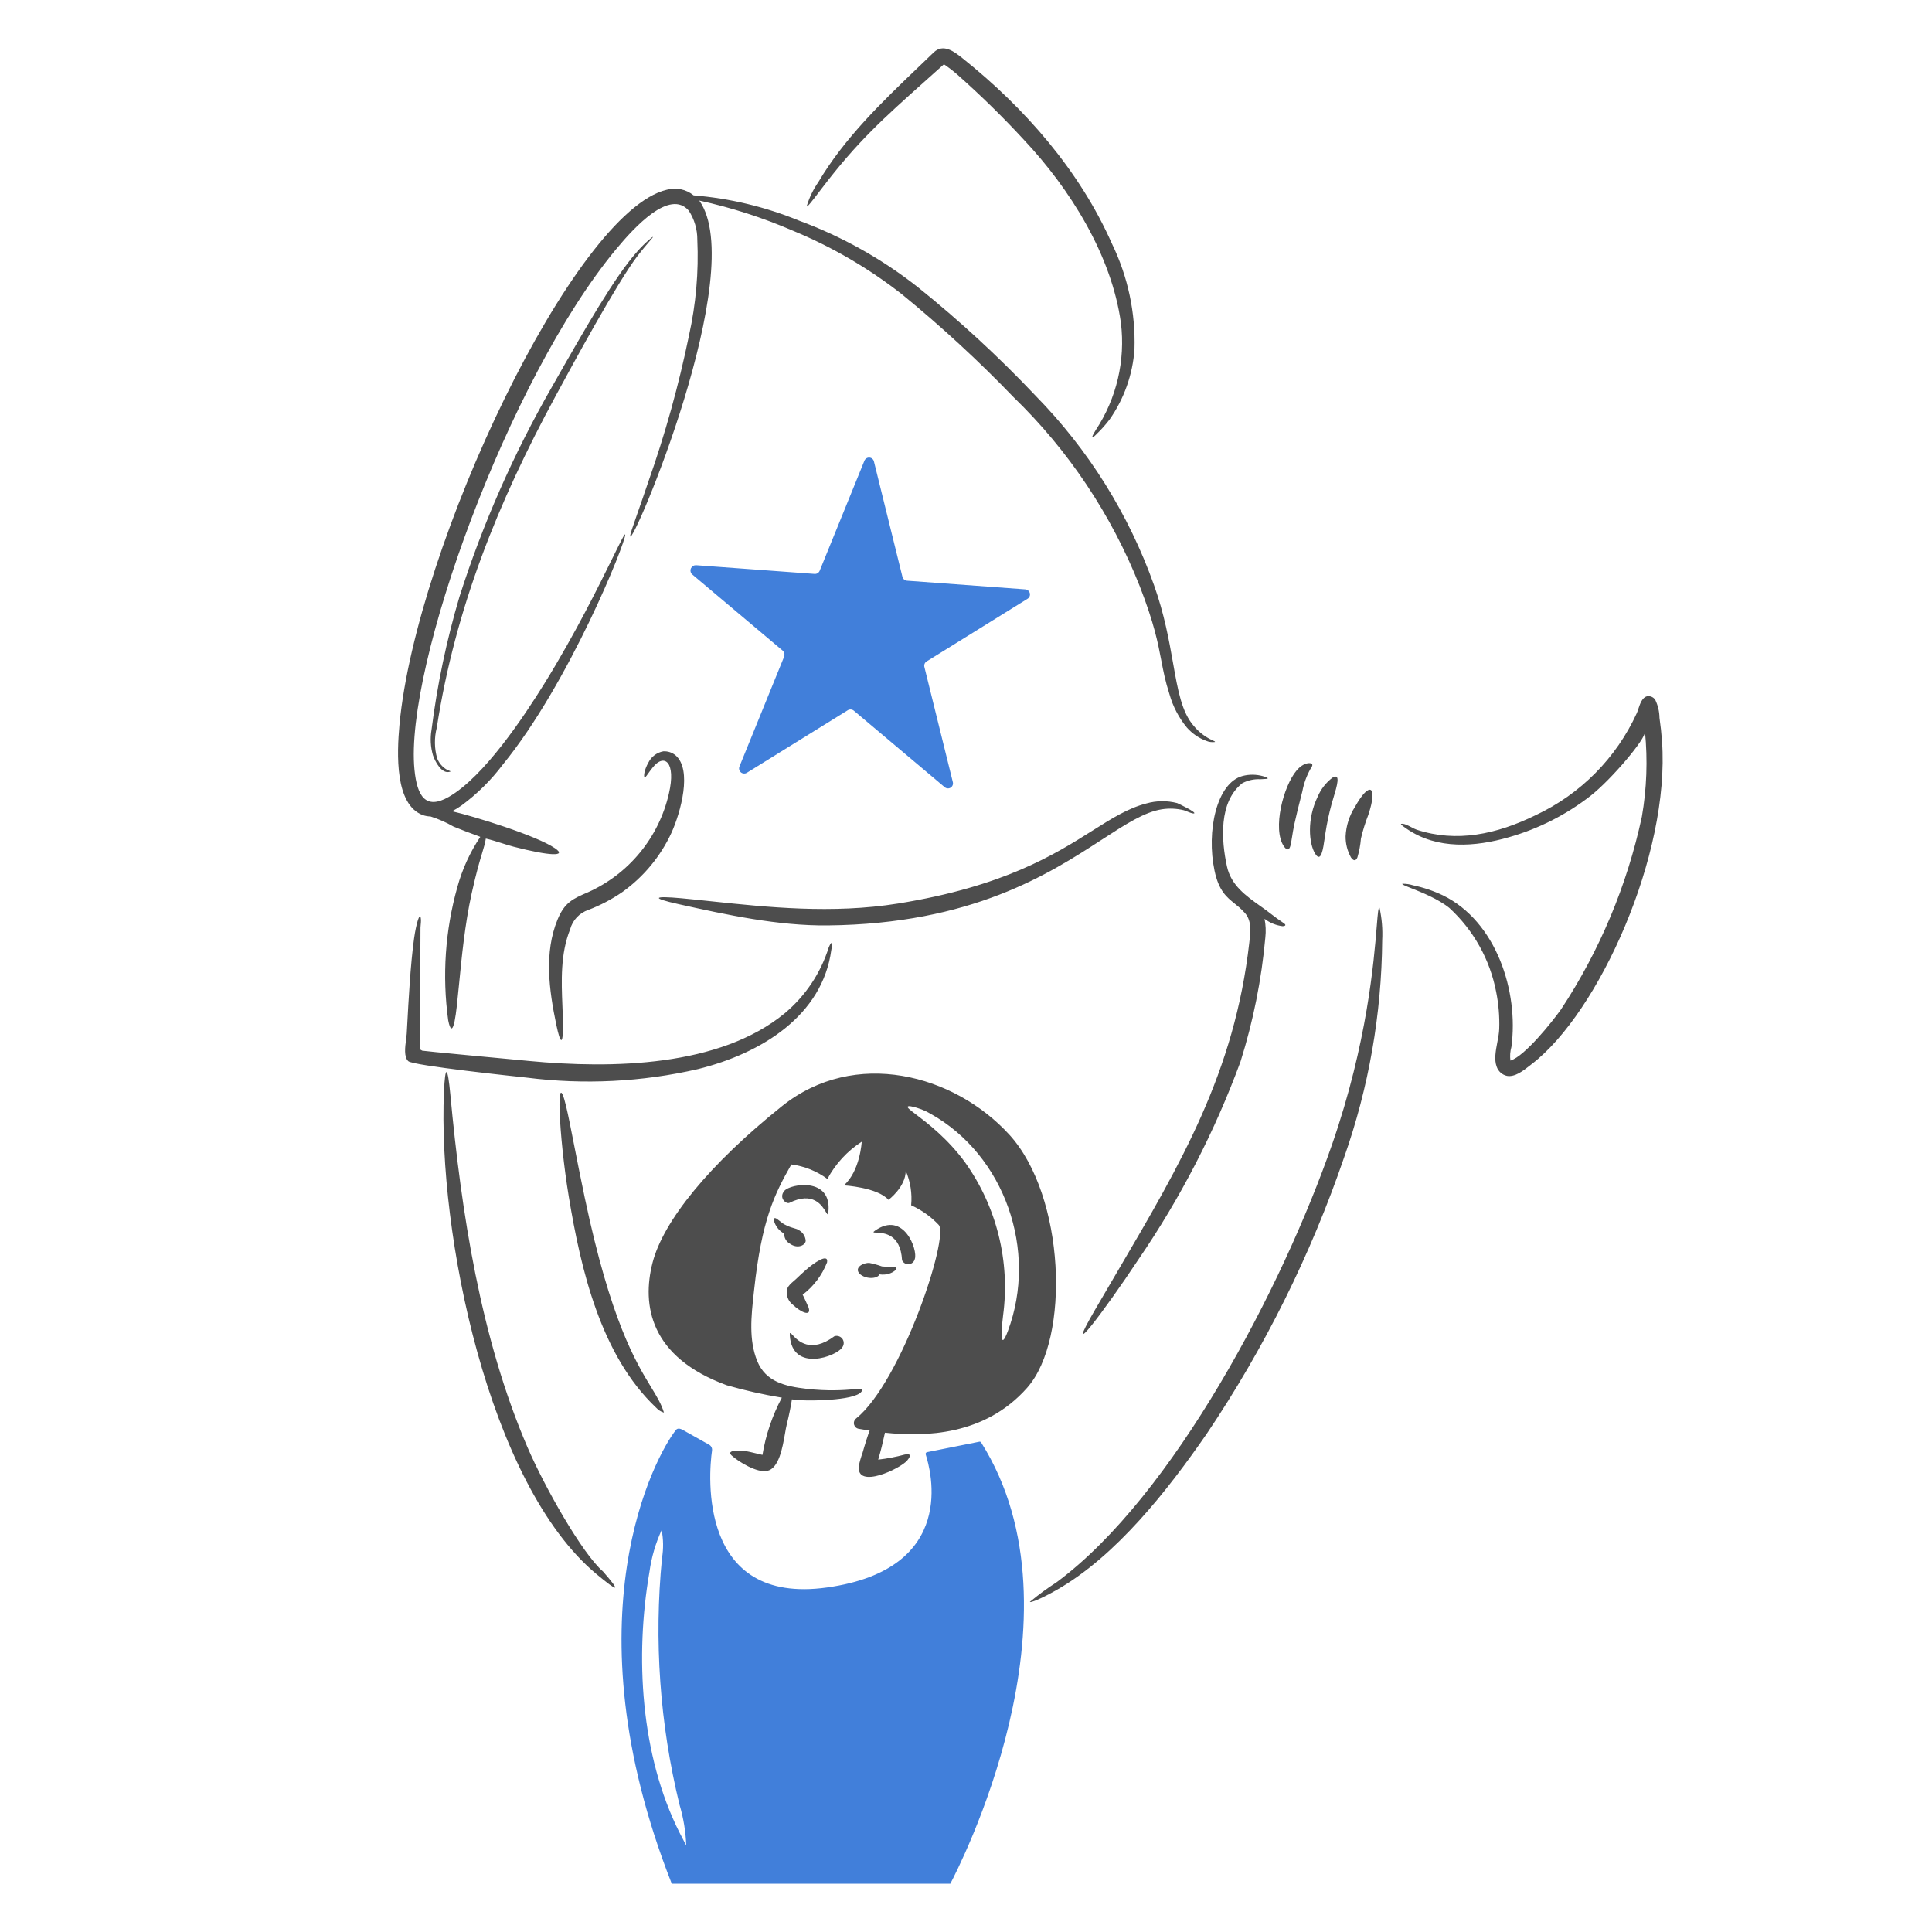 <svg width="120" height="120" viewBox="0 0 120 120" fill="none" xmlns="http://www.w3.org/2000/svg">
<path fill-rule="evenodd" clip-rule="evenodd" d="M50.597 35.647L43.24 35.107C43.174 35.103 43.108 35.118 43.051 35.151C42.994 35.185 42.948 35.235 42.919 35.294C42.891 35.354 42.881 35.421 42.891 35.486C42.901 35.552 42.93 35.613 42.975 35.662L48.622 40.418C48.669 40.463 48.703 40.521 48.718 40.585C48.733 40.649 48.729 40.716 48.707 40.778L45.925 47.618C45.902 47.679 45.899 47.746 45.915 47.81C45.932 47.873 45.968 47.93 46.018 47.972C46.068 48.014 46.13 48.04 46.196 48.045C46.261 48.051 46.326 48.036 46.383 48.003L52.656 44.114C52.713 44.079 52.78 44.063 52.847 44.067C52.913 44.072 52.977 44.096 53.03 44.138L58.677 48.894C58.727 48.937 58.79 48.963 58.856 48.968C58.922 48.973 58.988 48.957 59.044 48.923C59.1 48.888 59.144 48.836 59.169 48.775C59.194 48.713 59.199 48.646 59.183 48.581L57.413 41.417C57.399 41.353 57.405 41.285 57.431 41.225C57.456 41.165 57.501 41.114 57.557 41.08L63.83 37.186C63.886 37.15 63.928 37.098 63.952 37.037C63.976 36.976 63.981 36.909 63.965 36.845C63.949 36.781 63.914 36.724 63.864 36.681C63.814 36.639 63.752 36.613 63.686 36.607L56.328 36.067C56.263 36.06 56.202 36.034 56.153 35.991C56.103 35.948 56.068 35.891 56.052 35.827L54.282 28.663C54.267 28.598 54.233 28.54 54.183 28.496C54.133 28.453 54.07 28.427 54.004 28.421C53.938 28.416 53.873 28.432 53.816 28.467C53.76 28.501 53.716 28.553 53.691 28.615L50.91 35.455C50.884 35.515 50.84 35.566 50.784 35.601C50.728 35.635 50.663 35.651 50.597 35.647ZM60.893 89.553C60.913 89.561 60.929 89.576 60.94 89.594C67.73 100.348 59.422 116.244 59.039 116.975C59.031 116.992 59.026 117.001 59.026 117.001H41.724C35.208 100.456 40.72 90.392 41.988 88.813C42.105 88.666 42.312 88.752 42.468 88.849L44.034 89.728C44.099 89.761 44.152 89.813 44.186 89.878C44.221 89.942 44.234 90.015 44.226 90.088C44.003 91.613 43.371 99.719 51.366 98.601C59.566 97.454 57.795 91.28 57.495 90.328C57.492 90.314 57.492 90.299 57.494 90.285C57.497 90.27 57.502 90.257 57.51 90.245C57.518 90.232 57.528 90.222 57.54 90.213C57.552 90.205 57.566 90.199 57.58 90.196L60.831 89.546C60.852 89.542 60.874 89.544 60.893 89.553ZM40.338 97.637C39.434 102.861 39.777 109.008 42.216 113.845C42.303 114.017 42.394 114.189 42.482 114.357C42.531 114.449 42.578 114.539 42.624 114.628C42.592 113.766 42.451 112.913 42.204 112.087C40.98 107.075 40.614 101.893 41.12 96.758C41.214 96.188 41.206 95.605 41.096 95.036C40.716 95.861 40.46 96.738 40.338 97.637Z" fill="#417FDA"/>
<path fill-rule="evenodd" clip-rule="evenodd" d="M57.527 4.978C54.851 7.368 53.258 8.791 51.054 11.687C50.42 12.52 50.127 12.903 50.106 12.807C50.266 12.275 50.509 11.771 50.826 11.314C52.459 8.558 54.785 6.33 57.089 4.125C57.39 3.836 57.691 3.548 57.99 3.259C58.584 2.684 59.256 3.196 59.772 3.608C63.674 6.718 67.077 10.632 69.068 15.143C70.056 17.181 70.536 19.429 70.465 21.694C70.355 23.265 69.817 24.776 68.912 26.065C68.67 26.382 68.405 26.68 68.117 26.956C67.813 27.271 67.717 27.264 68.057 26.716C69.354 24.752 69.909 22.391 69.622 20.056C69.04 15.84 66.465 11.736 63.59 8.676C62.282 7.259 60.903 5.909 59.459 4.63C59.196 4.4 58.919 4.187 58.629 3.992C58.241 4.341 57.875 4.668 57.527 4.978ZM36.544 56.516C37.288 56.232 37.996 55.86 38.652 55.409C39.976 54.464 41.031 53.19 41.712 51.712C42.283 50.443 43.005 47.822 41.964 46.919C41.75 46.739 41.474 46.648 41.194 46.667C40.999 46.703 40.815 46.784 40.656 46.903C40.497 47.022 40.368 47.176 40.279 47.353C39.979 47.883 39.99 48.232 40.026 48.28C40.064 48.318 40.126 48.231 40.252 48.055C40.325 47.953 40.42 47.821 40.544 47.666C41.251 46.773 42.009 47.315 41.543 49.304C41.236 50.642 40.623 51.892 39.751 52.953C38.88 54.015 37.773 54.859 36.52 55.421C35.569 55.828 35.066 56.057 34.629 57.119C33.789 59.163 34.098 61.483 34.557 63.669C34.803 64.838 34.967 64.957 34.967 63.729C34.967 63.33 34.95 62.907 34.932 62.468L34.932 62.468L34.932 62.468V62.468V62.468V62.468C34.871 60.946 34.803 59.241 35.412 57.721C35.487 57.442 35.63 57.186 35.827 56.976C36.025 56.766 36.271 56.608 36.544 56.516ZM35.656 71.103L35.656 71.102L35.656 71.102L35.656 71.102C35.453 70.069 35.293 69.255 35.16 68.702C34.5 65.962 34.7 70.526 35.328 74.326C36.074 78.829 37.308 84.186 40.759 87.439C40.887 87.582 41.053 87.687 41.239 87.739C41.077 87.204 40.801 86.751 40.44 86.158C39.483 84.586 37.929 82.034 36.316 74.374C36.053 73.128 35.837 72.028 35.656 71.103ZM27.971 67.98C28.654 75.3 29.846 83.118 32.764 89.895C33.812 92.331 36.16 96.497 37.46 97.613C38.604 98.926 38.41 98.9 37.062 97.782C30.305 92.176 27.194 76.527 27.574 67.835C27.652 66.053 27.81 66.245 27.971 67.98ZM50.043 78.889C49.84 79.069 49.637 79.254 49.443 79.443C49.398 79.485 49.349 79.528 49.297 79.572L49.297 79.572C49.141 79.706 48.971 79.851 48.903 80.033C48.852 80.217 48.858 80.413 48.92 80.593C48.983 80.774 49.098 80.931 49.252 81.044C49.703 81.482 50.407 81.824 50.228 81.224C50.203 81.164 49.868 80.418 49.854 80.418C50.535 79.9 51.06 79.204 51.371 78.407C51.474 77.794 50.513 78.468 50.043 78.889ZM52.405 83.433C52.401 83.528 52.367 83.62 52.307 83.694C51.974 84.24 49.203 85.271 49.057 82.947C49.042 82.724 49.093 82.779 49.229 82.924C49.549 83.264 50.337 84.101 51.827 82.996C51.917 82.966 52.015 82.966 52.105 82.997C52.196 83.028 52.274 83.087 52.328 83.165C52.382 83.244 52.409 83.338 52.405 83.433ZM49.032 74.711C50.512 73.969 51.07 74.898 51.297 75.275C51.393 75.436 51.43 75.497 51.452 75.289C51.686 73.085 49.095 73.522 48.719 73.964C48.342 74.407 48.839 74.807 49.032 74.711ZM56.202 78.468C56.125 78.424 56.064 78.356 56.028 78.275C55.938 76.617 54.865 76.578 54.433 76.561C54.251 76.555 54.183 76.552 54.354 76.433C56.146 75.182 57.015 77.651 56.822 78.191C56.804 78.278 56.759 78.356 56.693 78.416C56.627 78.475 56.544 78.512 56.456 78.522C56.368 78.531 56.279 78.512 56.202 78.468ZM53.282 78.84C53.246 79.057 53.522 79.288 53.897 79.358C54.233 79.418 54.546 79.334 54.631 79.153C54.73 79.169 54.831 79.173 54.931 79.165C55.49 79.128 55.884 78.725 55.557 78.695C55.297 78.698 55.037 78.686 54.777 78.659C54.522 78.567 54.261 78.495 53.994 78.442C53.744 78.43 53.327 78.572 53.282 78.84ZM50.043 77.059C50.043 77.336 49.548 77.593 49.068 77.252C48.954 77.19 48.86 77.097 48.796 76.984C48.733 76.871 48.702 76.743 48.708 76.613C48.13 76.357 47.846 75.401 48.274 75.722C48.338 75.765 48.397 75.813 48.457 75.861C48.532 75.921 48.608 75.982 48.694 76.036C48.983 76.19 49.168 76.242 49.315 76.284C49.439 76.319 49.536 76.347 49.645 76.421C49.758 76.488 49.853 76.581 49.922 76.692C49.991 76.803 50.032 76.929 50.043 77.059ZM75.438 54.084C75.701 55.332 76.188 55.723 76.69 56.126C76.876 56.276 77.065 56.427 77.244 56.625C77.762 57.11 77.677 57.838 77.603 58.481L77.594 58.564C76.679 66.603 73.342 72.28 69.422 78.948C68.951 79.751 68.47 80.568 67.984 81.406C65.99 84.845 68.525 81.526 70.718 78.215C73.329 74.398 75.457 70.273 77.052 65.933C77.84 63.427 78.357 60.843 78.593 58.226C78.635 57.841 78.619 57.451 78.544 57.07C78.87 57.32 79.257 57.478 79.665 57.528C79.869 57.516 79.881 57.445 79.749 57.348C79.702 57.313 79.643 57.273 79.573 57.225C79.426 57.124 79.233 56.992 79.014 56.818C78.782 56.633 78.536 56.459 78.29 56.283C77.379 55.636 76.464 54.986 76.209 53.818C75.858 52.217 75.679 49.798 77.172 48.64C77.514 48.464 77.896 48.381 78.28 48.4C78.344 48.396 78.401 48.393 78.452 48.391L78.486 48.389C78.635 48.382 78.72 48.378 78.738 48.352C78.762 48.328 78.678 48.268 78.438 48.208C78.029 48.094 77.597 48.09 77.186 48.195C75.564 48.618 74.92 51.64 75.438 54.084ZM80.251 51.992C80.215 52.219 80.185 52.406 80.147 52.543C80.069 52.818 79.924 52.836 79.737 52.555C79.025 51.485 79.706 48.838 80.532 47.859C80.99 47.316 81.479 47.346 81.507 47.485C81.529 47.551 81.481 47.627 81.409 47.74L81.387 47.774C81.15 48.203 80.983 48.666 80.893 49.147C80.864 49.263 80.834 49.378 80.805 49.494L80.805 49.494L80.805 49.494L80.805 49.494L80.805 49.494L80.805 49.494L80.805 49.494L80.805 49.494L80.805 49.494L80.805 49.494L80.805 49.495C80.663 50.053 80.52 50.612 80.399 51.17C80.332 51.478 80.288 51.756 80.251 51.992L80.251 51.992ZM81.687 53.024C82.057 53.62 82.182 52.742 82.288 51.995C82.301 51.906 82.313 51.819 82.326 51.736C82.419 51.127 82.548 50.524 82.711 49.93C82.744 49.81 82.784 49.678 82.825 49.543C83.043 48.821 83.295 47.988 82.76 48.304C82.357 48.611 82.041 49.018 81.844 49.484C81.168 50.88 81.293 52.387 81.687 53.024ZM84.53 52.085C84.498 52.481 84.425 52.872 84.312 53.253C84.213 53.492 84.072 53.482 83.915 53.265C83.688 52.861 83.572 52.404 83.578 51.941C83.608 51.294 83.807 50.667 84.156 50.123C85.083 48.459 85.591 48.816 84.987 50.616C84.8 51.094 84.647 51.585 84.53 52.085ZM85.685 56.384C85.611 56.322 85.578 56.726 85.514 57.513V57.513V57.513V57.513V57.513V57.513V57.513V57.513C85.337 59.686 84.923 64.78 82.745 71.062C79.68 79.908 72.884 92.919 65.61 98.288C65.039 98.654 64.492 99.056 63.972 99.492C63.936 99.564 64.504 99.398 65.646 98.746C69.338 96.636 72.534 92.553 74.954 89.052C78.542 83.724 81.412 77.947 83.492 71.869C85.016 67.539 85.814 62.986 85.851 58.395C85.886 57.72 85.83 57.044 85.685 56.384ZM51.404 57.48C48.335 57.511 45.152 56.826 42.132 56.155C40.398 55.77 40.592 55.635 42.325 55.793C42.93 55.849 43.571 55.917 44.242 55.988H44.242C47.599 56.343 51.698 56.778 55.787 56.119C62.363 55.058 65.515 53.069 67.859 51.59C69.068 50.827 70.062 50.2 71.2 49.905C71.825 49.726 72.486 49.718 73.115 49.881C73.211 49.919 74.307 50.447 74.174 50.519C74.099 50.552 73.874 50.46 73.706 50.391C73.632 50.361 73.57 50.335 73.536 50.327C73.087 50.216 72.621 50.196 72.164 50.267C71.081 50.437 69.922 51.189 68.445 52.148L68.445 52.148C65.184 54.265 60.371 57.389 51.404 57.48ZM43.348 66.403C47.328 65.42 51.085 63.058 51.633 59.009C51.667 58.867 51.671 58.719 51.645 58.576C51.62 58.552 51.566 58.636 51.476 58.84C50.976 60.439 50.027 61.86 48.742 62.935C44.705 66.263 38.032 66.391 32.848 65.897L32.578 65.871C31.34 65.756 26.281 65.283 26.225 65.258C26.062 65.188 26.066 65.13 26.075 64.991C26.077 64.957 26.08 64.918 26.081 64.873C26.097 63.591 26.105 60.978 26.11 59.25C26.113 58.412 26.115 57.782 26.117 57.613C26.117 57.576 26.123 57.521 26.129 57.457C26.148 57.272 26.173 57.013 26.093 56.915C26.044 56.843 25.857 57.313 25.719 58.288C25.495 59.879 25.368 62.247 25.296 63.599C25.283 63.839 25.272 64.046 25.262 64.212C25.256 64.308 25.24 64.428 25.223 64.561C25.16 65.027 25.077 65.647 25.358 65.91C25.654 66.188 32.115 66.869 32.704 66.931L32.705 66.931L32.705 66.931H32.705L32.705 66.931L32.727 66.934C36.271 67.383 39.867 67.203 43.348 66.403ZM103.23 46.04C103.194 45.547 103.143 45.065 103.073 44.584C103.068 44.195 102.977 43.813 102.808 43.463C102.754 43.382 102.677 43.319 102.587 43.28C102.497 43.242 102.398 43.23 102.302 43.247C101.997 43.322 101.868 43.708 101.76 44.031C101.728 44.128 101.697 44.219 101.664 44.294C100.39 47.082 98.166 49.327 95.391 50.628C92.948 51.824 90.477 52.351 87.985 51.532C87.9 51.504 87.791 51.447 87.675 51.386C87.447 51.266 87.19 51.132 87.025 51.172C86.977 51.183 87.088 51.286 87.398 51.496C89.286 52.777 91.637 52.604 93.72 52.002C95.563 51.478 97.288 50.602 98.8 49.424C100.088 48.408 102.22 45.895 102.172 45.451C102.346 47.209 102.281 48.983 101.979 50.725C101.062 54.991 99.36 59.05 96.958 62.693C96.429 63.44 94.697 65.616 93.815 65.873C93.776 65.591 93.797 65.304 93.875 65.03C94.344 61.577 92.934 57.23 89.625 55.614C89.034 55.332 88.411 55.122 87.77 54.988C87.557 54.921 87.334 54.888 87.11 54.892C87.043 54.925 87.279 55.019 87.658 55.17C88.294 55.423 89.332 55.836 90.024 56.396C91.524 57.775 92.542 59.598 92.927 61.598C93.08 62.359 93.145 63.135 93.119 63.91C93.111 64.159 93.058 64.439 93.003 64.726L93.003 64.726C92.901 65.261 92.795 65.821 92.963 66.259C93.012 66.4 93.096 66.526 93.208 66.625C93.32 66.724 93.455 66.793 93.601 66.824C94.094 66.912 94.614 66.502 95.011 66.19C95.035 66.171 95.059 66.152 95.082 66.134C95.099 66.12 95.116 66.107 95.133 66.094L95.154 66.078C99.315 62.875 103.737 53.075 103.23 46.04ZM28.164 51.338C27.714 51.079 27.238 50.869 26.743 50.713C26.583 50.709 26.424 50.681 26.272 50.63C24.527 49.996 24.643 46.843 24.814 44.995C25.843 33.934 35.667 13.12 41.419 11.785C41.704 11.706 42.004 11.697 42.293 11.758C42.582 11.818 42.853 11.948 43.081 12.134C45.329 12.318 47.535 12.846 49.621 13.7C52.288 14.684 54.782 16.081 57.015 17.84C59.602 19.918 62.044 22.171 64.324 24.583C67.602 27.923 70.112 31.938 71.679 36.347C72.325 38.158 72.614 39.792 72.861 41.185C73.162 42.889 73.399 44.231 74.148 45.089C74.421 45.42 74.757 45.694 75.135 45.896C75.203 45.929 75.26 45.956 75.308 45.979C75.431 46.036 75.487 46.062 75.46 46.088C75.277 46.113 75.091 46.089 74.921 46.016C74.456 45.844 74.043 45.558 73.716 45.185C73.214 44.574 72.845 43.865 72.633 43.102C72.374 42.299 72.256 41.68 72.129 41.016L72.129 41.016C71.922 39.932 71.693 38.729 70.79 36.407C69.04 31.976 66.363 27.969 62.939 24.655C60.764 22.396 58.456 20.269 56.028 18.284C53.956 16.66 51.67 15.327 49.236 14.324C47.366 13.516 45.423 12.891 43.432 12.457C46.557 16.832 39.222 34.069 39.145 33.301C39.123 33.22 39.286 32.756 39.579 31.921C39.762 31.4 39.995 30.735 40.266 29.929C41.315 26.96 42.16 23.922 42.794 20.838C43.227 18.887 43.402 16.887 43.312 14.89C43.315 14.249 43.131 13.621 42.782 13.084C41.602 11.719 39.417 14.093 38.267 15.479C31.564 23.557 25.11 41.432 25.744 47.81C25.906 49.446 26.435 50.323 27.875 49.496C30.06 48.244 32.531 44.526 33.824 42.44C35.74 39.348 37.23 36.317 38.071 34.608C38.546 33.642 38.813 33.098 38.832 33.205C38.877 33.65 35.372 42.42 31.223 47.499C30.498 48.461 29.638 49.312 28.669 50.028C28.482 50.161 28.284 50.282 28.08 50.388C29.454 50.708 33.306 51.891 34.473 52.688C35.255 53.221 34.117 53.163 31.909 52.592C31.651 52.525 31.392 52.443 31.134 52.361L31.134 52.361L31.134 52.361C30.814 52.26 30.494 52.159 30.175 52.086C30.128 52.388 30.057 52.622 29.95 52.973C29.806 53.447 29.596 54.135 29.296 55.493C28.873 57.404 28.669 59.514 28.511 61.144C28.415 62.134 28.336 62.946 28.236 63.429C28.104 64.067 27.959 63.995 27.838 63.369C27.458 60.606 27.651 57.794 28.405 55.109C28.707 53.999 29.187 52.945 29.826 51.989C29.871 51.989 29.742 51.942 29.489 51.849L29.489 51.849C29.192 51.741 28.725 51.57 28.164 51.338ZM34.498 24.619C35.491 22.784 38.343 17.525 39.603 15.889C39.922 15.475 40.181 15.175 40.347 14.982L40.347 14.982L40.347 14.982C40.475 14.833 40.549 14.747 40.554 14.721C40.554 14.697 40.482 14.745 40.314 14.89C40.049 15.122 39.8 15.371 39.568 15.636C38.177 17.196 36.353 20.384 34.269 24.053C31.905 28.173 29.985 32.533 28.54 37.058C27.738 39.764 27.157 42.53 26.803 45.33C26.714 45.852 26.743 46.386 26.887 46.895C27.012 47.279 27.453 48.148 27.983 47.919C27.999 47.911 27.969 47.898 27.897 47.867L27.897 47.867C27.858 47.851 27.806 47.829 27.743 47.799C27.474 47.639 27.266 47.393 27.153 47.101C26.976 46.48 26.968 45.823 27.129 45.198C28.275 37.772 30.949 31.175 34.498 24.619ZM48.574 68.702C53.089 65.09 59.257 66.713 62.698 70.484C66.145 74.263 66.513 83.137 63.792 86.205C61.165 89.176 57.447 89.251 54.966 88.987C54.944 89.076 54.923 89.174 54.898 89.285C54.828 89.601 54.735 90.026 54.546 90.66C55.099 90.597 55.647 90.493 56.184 90.347C56.559 90.269 56.608 90.396 56.353 90.707C55.935 91.216 53.185 92.528 53.342 91.057C53.397 90.782 53.474 90.512 53.571 90.25C53.7 89.783 53.961 88.964 54.016 88.853C53.764 88.817 53.535 88.783 53.33 88.744C53.262 88.732 53.199 88.7 53.148 88.652C53.098 88.605 53.062 88.543 53.045 88.476C53.029 88.409 53.032 88.338 53.055 88.272C53.078 88.207 53.119 88.149 53.173 88.106C55.987 85.84 58.973 76.816 58.303 76.077C57.817 75.565 57.236 75.152 56.593 74.861C56.663 74.129 56.547 73.392 56.256 72.718C56.256 73.729 55.185 74.524 55.185 74.524C54.498 73.744 52.415 73.624 52.415 73.624C53.427 72.733 53.523 70.914 53.523 70.914C52.628 71.492 51.894 72.287 51.391 73.226C50.734 72.741 49.963 72.431 49.152 72.326C48.1 74.177 47.311 75.768 46.84 80.117C46.831 80.195 46.823 80.274 46.814 80.353C46.662 81.733 46.498 83.226 47.032 84.536C47.563 85.838 48.791 86.108 50.067 86.258C51.431 86.418 52.442 86.338 53.016 86.292C53.381 86.263 53.569 86.248 53.559 86.318C53.463 87.002 50.38 87.001 49.923 86.978C49.681 86.966 49.441 86.954 49.188 86.918C49.128 87.303 49.024 87.846 48.863 88.495C48.828 88.635 48.796 88.823 48.759 89.036C48.607 89.909 48.382 91.205 47.647 91.361C47.032 91.495 45.874 90.8 45.443 90.401C45.056 90.041 46.033 90.09 46.189 90.112C46.459 90.149 46.724 90.213 46.987 90.278C47.111 90.308 47.234 90.338 47.358 90.365C47.563 89.123 47.97 87.923 48.562 86.812C47.408 86.621 46.266 86.364 45.142 86.042C40.35 84.289 39.86 81.046 40.53 78.431C41.2 75.832 44.058 72.315 48.574 68.702ZM62.302 81.719C62.152 82.97 62.155 83.861 62.602 82.67C64.473 77.676 62.403 71.76 57.81 69.184C57.445 68.967 57.046 68.813 56.63 68.726C56.623 68.725 56.615 68.724 56.606 68.722C56.538 68.708 56.42 68.685 56.377 68.738C56.345 68.804 56.557 68.965 56.916 69.238C57.611 69.766 58.856 70.711 59.941 72.194C61.909 74.954 62.753 78.359 62.302 81.719Z" fill="#4D4D4D"/>
</svg>
